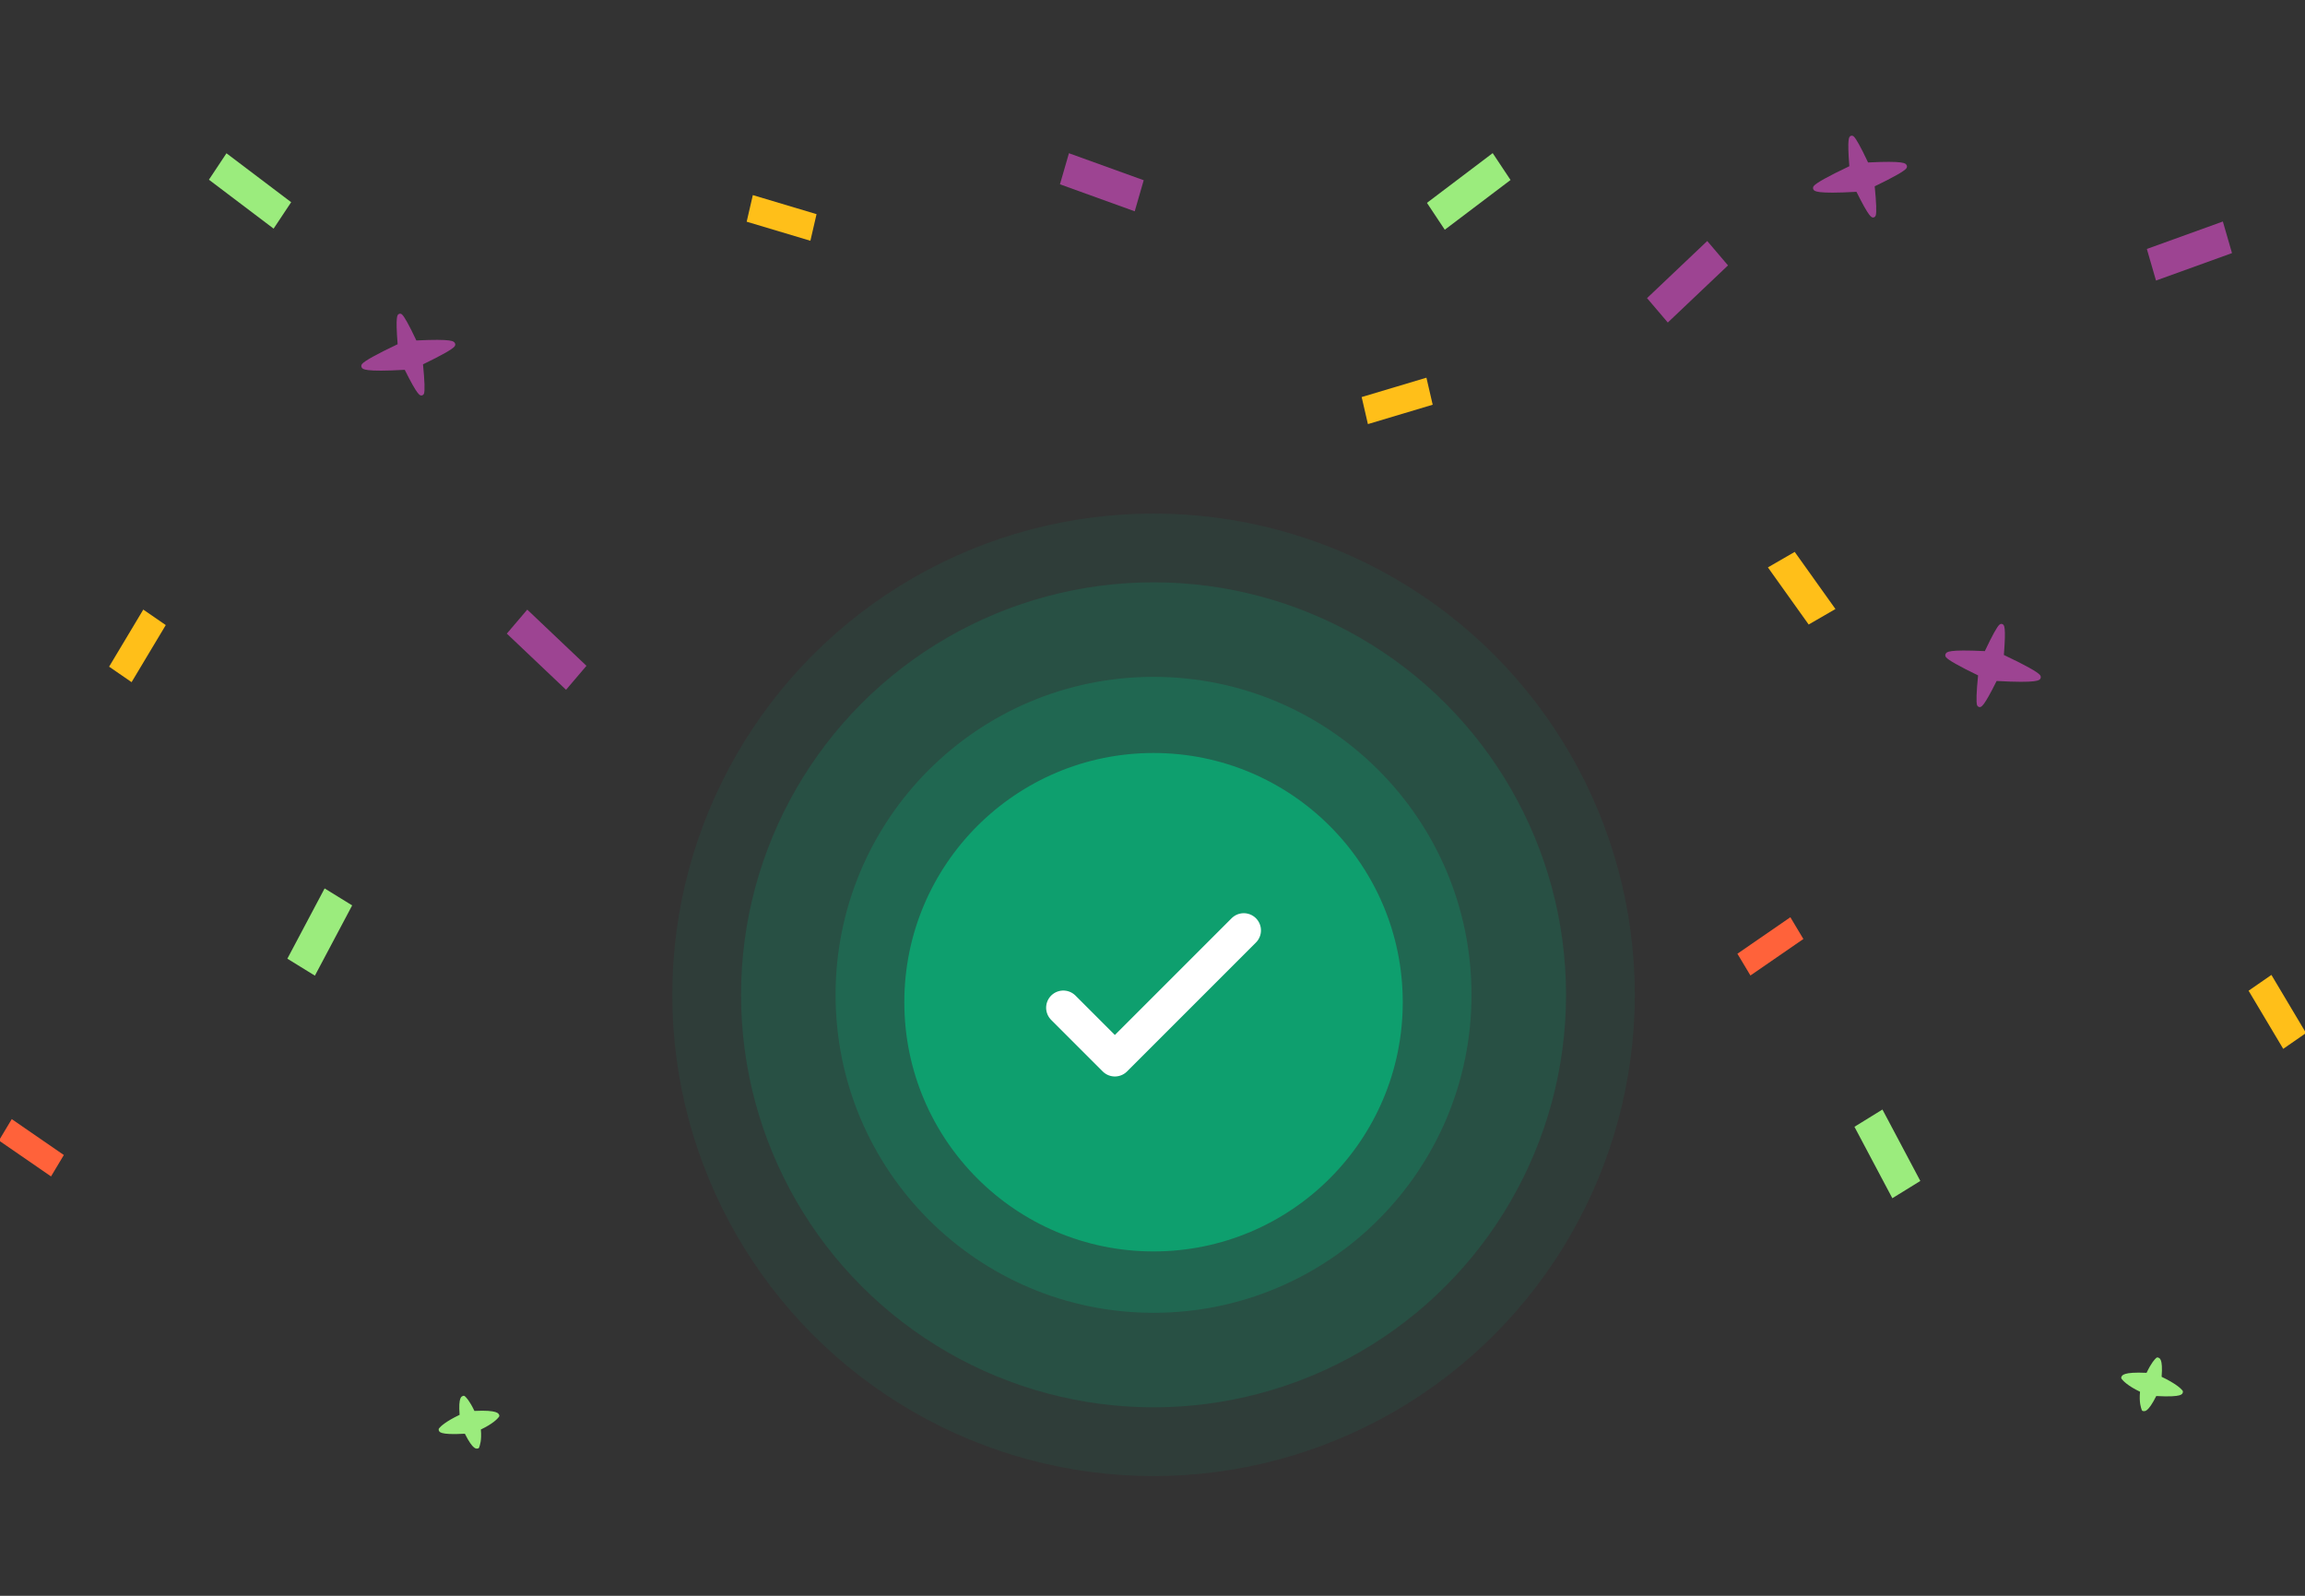 <svg width="312" height="216" viewBox="0 0 312 216" fill="none" xmlns="http://www.w3.org/2000/svg">
<rect x="0" y="0" width="312" height="216" fill="#333333" stroke="none"/>
<g clip-path="url(#clip0_4300_18037)">
<path d="M61.609 46.517C61.643 46.64 61.62 46.778 61.528 46.894C61.225 47.277 59.834 48.067 57.256 49.314C57.483 51.601 57.522 52.897 57.391 53.274C57.333 53.421 57.212 53.519 57.066 53.531C56.822 53.543 56.527 53.555 54.786 50.058C49.281 50.364 49.084 49.967 48.958 49.737C48.951 49.712 48.933 49.691 48.922 49.654C48.888 49.531 48.912 49.393 49.003 49.276C49.322 48.863 50.942 47.96 53.822 46.594C53.519 42.744 53.779 42.609 53.996 42.499C54.124 42.426 54.28 42.451 54.41 42.561C54.718 42.823 55.361 43.972 56.357 46.083C61.26 45.844 61.444 46.191 61.562 46.437C61.584 46.471 61.602 46.492 61.609 46.517Z" fill="#9D4492"/>
<path d="M258.109 22.422C258.143 22.545 258.12 22.683 258.028 22.8C257.726 23.183 256.334 23.972 253.756 25.22C253.984 27.507 254.022 28.802 253.891 29.18C253.833 29.327 253.712 29.425 253.566 29.437C253.322 29.449 253.027 29.461 251.286 25.964C245.781 26.27 245.584 25.873 245.458 25.643C245.452 25.618 245.433 25.597 245.423 25.56C245.389 25.437 245.412 25.299 245.504 25.182C245.822 24.769 247.443 23.866 250.322 22.499C250.02 18.649 250.28 18.515 250.497 18.405C250.625 18.331 250.781 18.356 250.911 18.467C251.219 18.728 251.861 19.878 252.857 21.988C257.761 21.749 257.944 22.096 258.062 22.342C258.084 22.376 258.102 22.398 258.109 22.422Z" fill="#9D4492"/>
<path d="M42.623 132.062L38.896 129.763L43.94 120.252L47.668 122.552L42.623 132.062Z" fill="#9BEC7D"/>
<path d="M101.068 30.009L101.902 26.408L110.526 28.987L109.693 32.588L101.068 30.009Z" fill="#FFBF19"/>
<path d="M68.603 85.764L71.368 82.516L79.383 90.121L76.618 93.368L68.603 85.764Z" fill="#9D4492"/>
<path d="M19.395 82.512L22.437 84.608L17.811 92.334L14.769 90.237L19.395 82.512Z" fill="#FFBF19"/>
<path d="M143.473 24.946L144.69 20.74L154.81 24.395L153.593 28.601L143.473 24.946Z" fill="#9D4492"/>
<path d="M39.411 27.369L37.035 30.947L28.28 24.324L30.655 20.747L39.411 27.369Z" fill="#9BEC7D"/>
<path d="M67.581 191.549C67.605 191.635 67.59 191.718 67.535 191.786C67.343 192.034 66.751 192.698 65.087 193.493C65.226 194.973 64.941 195.662 64.861 195.907C64.827 196.008 64.745 196.07 64.645 196.069C64.485 196.072 64.06 196.323 62.922 194.064C59.368 194.264 59.477 193.767 59.398 193.616C59.394 193.604 59.387 193.58 59.384 193.567C59.36 193.481 59.374 193.398 59.43 193.331C59.641 193.064 60.348 192.393 62.211 191.506C62.016 189.025 62.511 189.023 62.654 188.959C62.74 188.91 62.843 188.922 62.924 188.993C63.121 189.165 63.562 189.606 64.216 190.977C67.387 190.826 67.473 191.34 67.555 191.503C67.559 191.515 67.577 191.537 67.581 191.549Z" fill="#9BEC7D"/>
<path d="M-0.144 154.377L1.591 151.48L8.642 156.339L6.907 159.236L-0.144 154.377Z" fill="#FF623A"/>
<path d="M263.323 88.574C263.289 88.699 263.313 88.84 263.406 88.958C263.713 89.347 265.128 90.15 267.749 91.418C267.517 93.743 267.478 95.06 267.611 95.444C267.67 95.594 267.794 95.693 267.942 95.705C268.19 95.717 268.489 95.729 270.26 92.174C275.856 92.485 276.056 92.082 276.185 91.848C276.192 91.823 276.21 91.801 276.221 91.763C276.255 91.638 276.231 91.498 276.138 91.38C275.814 90.959 274.167 90.042 271.24 88.653C271.548 84.739 271.283 84.602 271.063 84.49C270.932 84.415 270.774 84.441 270.642 84.553C270.328 84.819 269.676 85.987 268.663 88.133C263.678 87.89 263.491 88.243 263.371 88.493C263.349 88.528 263.33 88.549 263.323 88.574Z" fill="#9D4492"/>
<path d="M256.143 162.187L259.932 159.85L254.803 150.181L251.014 152.519L256.143 162.187Z" fill="#9BEC7D"/>
<path d="M307.453 131.961L304.364 134.1L309.052 141.967L312.141 139.828L307.453 131.961Z" fill="#FFBF19"/>
<path d="M193.926 54.782L193.079 51.122L184.311 53.744L185.158 57.405L193.926 54.782Z" fill="#FFBF19"/>
<path d="M233.899 35.924L231.088 32.622L222.94 40.353L225.75 43.655L233.899 35.924Z" fill="#9D4492"/>
<path d="M302.119 34.259L300.882 29.983L290.594 33.698L291.83 37.974L302.119 34.259Z" fill="#9D4492"/>
<path d="M193.148 27.459L195.563 31.096L204.464 24.363L202.048 20.726L193.148 27.459Z" fill="#9BEC7D"/>
<path d="M287.133 186.404C287.109 186.491 287.123 186.575 287.18 186.644C287.375 186.896 287.977 187.571 289.669 188.38C289.528 189.885 289.817 190.585 289.899 190.835C289.933 190.938 290.017 191 290.118 191C290.281 191.002 290.713 191.257 291.869 188.961C295.483 189.164 295.373 188.659 295.453 188.505C295.457 188.493 295.464 188.468 295.467 188.455C295.491 188.368 295.477 188.284 295.42 188.215C295.206 187.944 294.486 187.261 292.593 186.359C292.791 183.837 292.288 183.835 292.142 183.769C292.055 183.72 291.951 183.732 291.867 183.804C291.667 183.979 291.22 184.428 290.554 185.821C287.33 185.668 287.243 186.191 287.159 186.357C287.156 186.369 287.137 186.391 287.133 186.404Z" fill="#9BEC7D"/>
<path d="M244.103 127.1L242.339 124.154L235.171 129.094L236.935 132.039L244.103 127.1Z" fill="#FF623A"/>
<path d="M242.928 74.703L239.301 76.801L244.817 84.532L248.443 82.435L242.928 74.703Z" fill="#FFBF19"/>
<circle opacity="0.1" cx="156.141" cy="134.656" r="65.141" fill="#0E9F6E"/>
<circle opacity="0.2" cx="156.141" cy="134.655" r="55.835" fill="#0E9F6E"/>
<circle opacity="0.3" cx="156.141" cy="134.657" r="43.039" fill="#0E9F6E"/>
<circle cx="156.14" cy="135.655" r="33.733" fill="#0E9F6E"/>
<path d="M143.928 136.403L150.907 143.382L168.355 125.934" stroke="white" stroke-width="4.653" stroke-linecap="round" stroke-linejoin="round"/>
</g>
<defs>
<clipPath id="clip0_4300_18037">
<rect width="312" height="215" fill="white" transform="translate(0 0.797)"/>
</clipPath>
</defs>
</svg>
